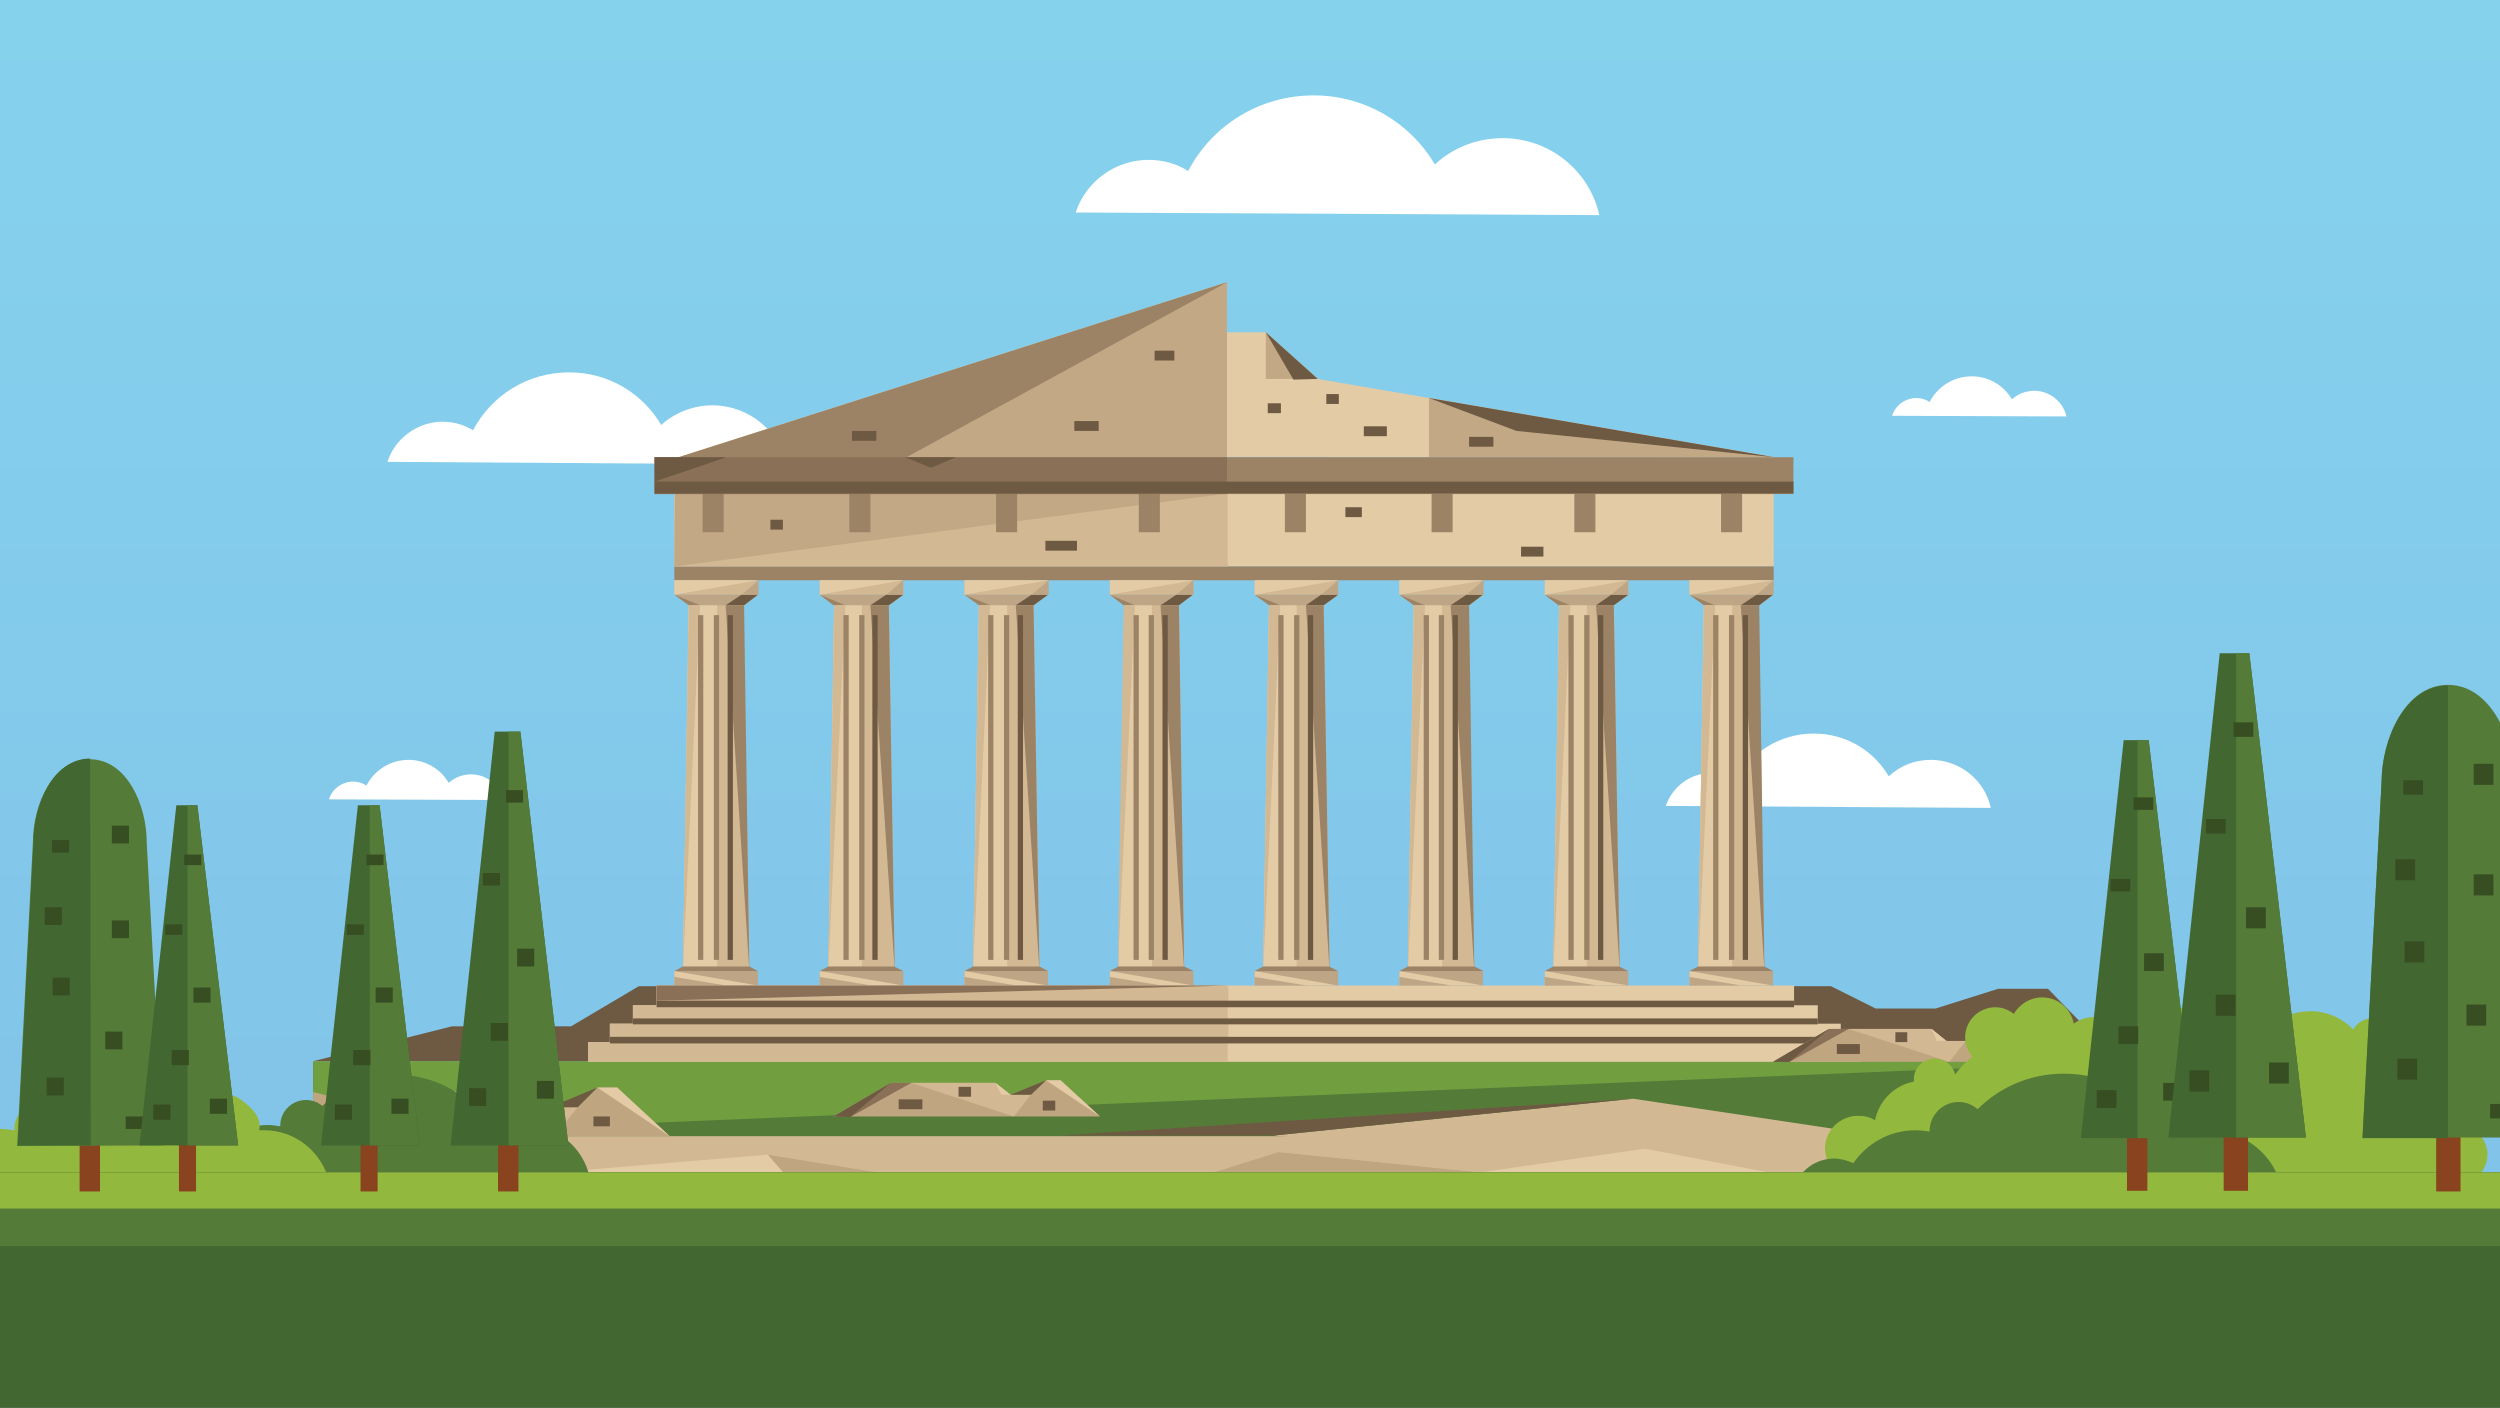 <?xml version="1.0" encoding="utf-8"?>
<!-- Generator: Adobe Illustrator 20.1.0, SVG Export Plug-In . SVG Version: 6.00 Build 0)  -->
<svg version="1.1" id="Layer_1" xmlns="http://www.w3.org/2000/svg" xmlns:xlink="http://www.w3.org/1999/xlink" x="0px" y="0px"
	 viewBox="0 0 380 214" style="enable-background:new 0 0 380 214;" xml:space="preserve">
<rect x="0" y="0" width="380" height="214" fill="#333333" stroke="none"/>
<style type="text/css">
	.st0{fill:#FFFFFF;}
	.st1{fill:#6E5942;}
	.st2{fill:#E3CBA6;}
	.st3{fill:#C2A885;}
	.st4{fill:#9C8365;}
	.st5{fill:#547B38;}
	.st6{fill:#719F40;}
	.st7{fill:#D2B893;}
	.st8{fill:#C0A581;}
	.st9{fill:#BDA585;}
	.st10{fill:#897056;}
	.st11{fill:#93B83E;}
	.st12{clip-path:url(#XMLID_5_);fill:#547B38;}
	.st13{clip-path:url(#XMLID_5_);fill:#93B83E;}
	.st14{fill:#89431E;}
	.st15{fill:#426731;}
	.st16{fill:#374D22;}
</style>
<g>
	<defs>
		<rect id="XMLID_26_" x="-9.2" y="-9" width="400" height="231.3"/>
	</defs>
	<linearGradient id="XMLID_2_" gradientUnits="userSpaceOnUse" x1="190.79" y1="-21.79" x2="190.79" y2="287.576">
		<stop  offset="0" style="stop-color:#86D4EE"/>
		<stop  offset="1" style="stop-color:#7FBBE6"/>
	</linearGradient>
	<use xlink:href="#XMLID_26_"  style="overflow:visible;fill:url(#XMLID_2_);"/>
	<clipPath id="XMLID_3_">
		<use xlink:href="#XMLID_26_"  style="overflow:visible;"/>
	</clipPath>
</g>
<g>
	<defs>
		<rect id="XMLID_113_" x="-9.2" y="38.4" width="400" height="183.9"/>
	</defs>
	<clipPath id="XMLID_4_">
		<use xlink:href="#XMLID_113_"  style="overflow:visible;"/>
	</clipPath>
</g>
<g>
	<g>
		<path class="st0" d="M119.6,70.6c-1.2-5.1-5.7-8.9-11.2-9c-3,0-5.8,1.1-7.9,3c-2.8-4.8-8-8-14-8c-6.3,0-11.8,3.5-14.6,8.8
			c-1.3-0.8-2.9-1.3-4.6-1.3c-3.9,0-7.3,2.6-8.4,6.1L119.6,70.6z"/>
		<path class="st0" d="M302.6,122.8c-0.9-4.2-4.7-7.3-9.1-7.3c-2.5,0-4.7,0.9-6.4,2.5c-2.3-3.9-6.5-6.5-11.4-6.5
			c-5.2,0-9.6,2.9-11.9,7.1c-1.1-0.7-2.3-1-3.7-1.1c-3.2,0-5.9,2.1-6.9,5L302.6,122.8z"/>
		<polygon class="st1" points="47.6,161.3 68.7,156 86.8,156 97.1,149.9 278.3,149.9 285.1,153.3 294.2,153.3 303.7,150.3 
			311.3,150.3 322.1,161.4 		"/>
		<g>
			<polygon class="st2" points="103.4,69.4 186.5,42.9 186.5,50.5 192.4,50.5 200.3,57.6 269.7,69.5 			"/>
			<polygon class="st3" points="186.5,42.9 186.5,69.5 103.4,69.5 			"/>
			<polygon class="st3" points="217.2,69.5 269.7,69.5 217.2,60.5 			"/>
		</g>
		<polygon class="st3" points="192.4,50.5 200.3,57.6 192.4,57.6 		"/>
		<polygon class="st4" points="186.5,42.9 137.6,69.6 102.8,69.6 		"/>
		<polygon class="st1" points="217.2,60.5 230.5,65.5 269.7,69.5 		"/>
		<g>
			<rect x="192.7" y="61.3" class="st1" width="2" height="1.5"/>
		</g>
		<g>
			<rect x="207.3" y="64.8" class="st1" width="3.5" height="1.5"/>
		</g>
		<g>
			<rect x="201.6" y="59.9" class="st1" width="1.9" height="1.5"/>
		</g>
		<g>
			<rect x="163.3" y="64" class="st1" width="3.7" height="1.5"/>
		</g>
		<g>
			<rect x="175.5" y="53.3" class="st1" width="3" height="1.5"/>
		</g>
		<g>
			<rect x="223.3" y="66.4" class="st1" width="3.7" height="1.5"/>
		</g>
		<g>
			<rect x="129.5" y="65.5" class="st1" width="3.7" height="1.5"/>
		</g>
		<rect x="47.6" y="172.8" class="st2" width="274.4" height="20.6"/>
		<rect x="47.6" y="161.4" class="st5" width="274.4" height="11.4"/>
		<polygon class="st6" points="47.6,172.8 322.1,161.4 47.6,161.3 		"/>
		<rect x="89.4" y="158.4" class="st2" width="193.6" height="3"/>
		<rect x="92.7" y="155.6" class="st2" width="187.1" height="2.9"/>
		<rect x="96.2" y="152.8" class="st2" width="180.1" height="2.8"/>
		<rect x="99.8" y="149.8" class="st2" width="172.9" height="3.1"/>
		<polygon class="st7" points="47.6,172.7 73.6,179.1 116.7,175.5 152.7,181.3 174.6,181.3 194.3,175.1 225,178.2 250,174.6 
			287,181.7 322.1,172.7 		"/>
		<polygon class="st8" points="47.6,184.6 73.6,172.4 47.6,166 		"/>
		<polygon class="st8" points="174.6,181.3 194.3,175.1 225,178.2 		"/>
		<polygon class="st8" points="287,181.7 306,181.7 322.1,172.7 		"/>
		<polygon class="st8" points="152.7,181.3 121.7,181.3 116.7,175.5 		"/>
		<path class="st4" d="M47.6,191.3l74-10.1l200.4,10.1C322.1,191.3,47.8,191.2,47.6,191.3z"/>
		<rect x="102.5" y="73.9" class="st2" width="167.1" height="12.2"/>
		<rect x="102.5" y="86.1" class="st4" width="167.1" height="2.1"/>
		<g>
			<polygon class="st7" points="113.9,147.6 103.8,147.6 104.7,90.4 113,90.4 			"/>
			<polygon class="st2" points="109,90.4 104.7,90.4 103.8,147.6 109,147.6 			"/>
			<rect x="102.5" y="88.2" class="st7" width="12.7" height="2.2"/>
			<rect x="102.5" y="147.6" class="st9" width="12.7" height="2.2"/>
			<polygon class="st7" points="115.2,90.4 113,90.4 113.1,92 			"/>
			<polygon class="st9" points="102.5,90.4 104.7,92 113.1,92 115.2,90.4 			"/>
			<polygon class="st2" points="102.5,90.4 115.2,88.2 102.5,88.2 			"/>
			<polygon class="st1" points="115.2,90.4 112.7,90.4 110.3,92 113.1,92 			"/>
			<polygon class="st4" points="104.7,92 102.5,90.4 106.4,92 			"/>
			<path class="st9" d="M112.7,90.4l2.6-2.2v2.2C115.2,90.4,112.7,90.4,112.7,90.4z"/>
			<polygon class="st4" points="110.3,92 113.9,147.6 113.1,92 			"/>
			<path class="st7" d="M106.4,92l-2.6,55.5l0.9-55.5C104.7,92,106.5,91.9,106.4,92z"/>
			<g>
				<rect x="108.5" y="93.5" class="st4" width="0.8" height="52.4"/>
			</g>
			<rect x="110.6" y="93.5" class="st1" width="0.8" height="52.4"/>
			<g>
				<rect x="106.1" y="93.5" class="st4" width="0.8" height="52.4"/>
			</g>
			<polygon class="st2" points="102.5,147.6 102.5,149.8 115.2,149.8 			"/>
			<polygon class="st4" points="102.5,147.6 115.2,147.6 113.9,146.9 103.8,146.9 			"/>
			<path class="st9" d="M102.5,149.8v-1.3l7.9,1.3C110.4,149.8,102.6,149.8,102.5,149.8z"/>
		</g>
		<g>
			<polygon class="st7" points="136,147.6 125.9,147.6 126.8,90.4 135.1,90.4 			"/>
			<polygon class="st2" points="131,90.4 126.8,90.4 125.9,147.6 131,147.6 			"/>
			<rect x="124.6" y="88.2" class="st7" width="12.7" height="2.2"/>
			<rect x="124.6" y="147.6" class="st9" width="12.7" height="2.2"/>
			<polygon class="st7" points="137.3,90.4 135.1,90.4 135.1,92 			"/>
			<polygon class="st9" points="124.6,90.4 126.7,92 135.1,92 137.3,90.4 			"/>
			<polygon class="st2" points="124.6,90.4 137.3,88.2 124.6,88.2 			"/>
			<polygon class="st1" points="137.3,90.4 134.7,90.4 132.3,92 135.1,92 			"/>
			<polygon class="st4" points="126.7,92 124.6,90.4 128.5,92 			"/>
			<path class="st9" d="M134.7,90.4l2.6-2.2v2.2C137.3,90.4,134.7,90.4,134.7,90.4z"/>
			<polygon class="st4" points="132.3,92 136,147.6 135.1,92 			"/>
			<path class="st7" d="M128.5,92l-2.6,55.5l0.9-55.5C126.7,92,128.5,91.9,128.5,92z"/>
			<g>
				<rect x="130.6" y="93.5" class="st4" width="0.8" height="52.4"/>
			</g>
			<rect x="132.6" y="93.5" class="st1" width="0.8" height="52.4"/>
			<g>
				<rect x="128.2" y="93.5" class="st4" width="0.8" height="52.4"/>
			</g>
			<polygon class="st2" points="124.6,147.6 124.6,149.8 137.3,149.8 			"/>
			<polygon class="st4" points="124.6,147.6 137.3,147.6 135.9,146.9 125.9,146.9 			"/>
			<path class="st9" d="M124.6,149.8v-1.3l7.9,1.3C132.5,149.8,124.6,149.8,124.6,149.8z"/>
		</g>
		<g>
			<polygon class="st7" points="158,147.6 147.9,147.6 148.8,90.4 157.1,90.4 			"/>
			<polygon class="st2" points="153.1,90.4 148.8,90.4 147.9,147.6 153.1,147.6 			"/>
			<rect x="146.6" y="88.2" class="st7" width="12.7" height="2.2"/>
			<rect x="146.6" y="147.6" class="st9" width="12.7" height="2.2"/>
			<polygon class="st7" points="159.3,90.4 157.1,90.4 157.1,92 			"/>
			<polygon class="st9" points="146.6,90.4 148.8,92 157.1,92 159.3,90.4 			"/>
			<polygon class="st2" points="146.6,90.4 159.3,88.2 146.6,88.2 			"/>
			<polygon class="st1" points="159.3,90.4 156.8,90.4 154.4,92 157.1,92 			"/>
			<polygon class="st4" points="148.8,92 146.6,90.4 150.5,92 			"/>
			<path class="st9" d="M156.8,90.4l2.6-2.2v2.2C159.3,90.4,156.8,90.4,156.8,90.4z"/>
			<polygon class="st4" points="154.4,92 158,147.6 157.1,92 			"/>
			<path class="st7" d="M150.5,92l-2.6,55.5l0.9-55.5C148.8,92,150.6,91.9,150.5,92z"/>
			<g>
				<rect x="152.6" y="93.5" class="st4" width="0.8" height="52.4"/>
			</g>
			<rect x="154.7" y="93.5" class="st1" width="0.8" height="52.4"/>
			<g>
				<rect x="150.2" y="93.5" class="st4" width="0.8" height="52.4"/>
			</g>
			<polygon class="st2" points="146.6,147.6 146.6,149.8 159.3,149.8 			"/>
			<polygon class="st4" points="146.6,147.6 159.3,147.6 158,146.9 147.9,146.9 			"/>
			<path class="st9" d="M146.6,149.8v-1.3l7.9,1.3C154.5,149.8,146.7,149.8,146.6,149.8z"/>
		</g>
		<g>
			<polygon class="st7" points="180,147.6 170,147.6 170.9,90.4 179.2,90.4 			"/>
			<polygon class="st2" points="175.1,90.4 170.9,90.4 170,147.6 175.1,147.6 			"/>
			<rect x="168.7" y="88.2" class="st7" width="12.7" height="2.2"/>
			<rect x="168.7" y="147.6" class="st9" width="12.7" height="2.2"/>
			<polygon class="st7" points="181.3,90.4 179.1,90.4 179.2,92 			"/>
			<polygon class="st9" points="168.7,90.4 170.8,92 179.2,92 181.3,90.4 			"/>
			<polygon class="st2" points="168.7,90.4 181.4,88.2 168.7,88.2 			"/>
			<polygon class="st1" points="181.3,90.4 178.8,90.4 176.4,92 179.2,92 			"/>
			<polygon class="st4" points="170.8,92 168.7,90.4 172.5,92 			"/>
			<path class="st9" d="M178.8,90.4l2.6-2.2v2.2C181.4,90.4,178.8,90.4,178.8,90.4z"/>
			<polygon class="st4" points="176.4,92 180,147.6 179.2,92 			"/>
			<path class="st7" d="M172.5,92l-2.6,55.5l0.9-55.5C170.8,92,172.6,91.9,172.5,92z"/>
			<g>
				<rect x="174.6" y="93.5" class="st4" width="0.8" height="52.4"/>
			</g>
			<rect x="176.7" y="93.5" class="st1" width="0.8" height="52.4"/>
			<g>
				<rect x="172.3" y="93.5" class="st4" width="0.8" height="52.4"/>
			</g>
			<polygon class="st2" points="168.7,147.6 168.7,149.8 181.4,149.8 			"/>
			<polygon class="st4" points="168.7,147.6 181.4,147.6 180,146.9 170,146.9 			"/>
			<path class="st9" d="M168.7,149.8v-1.3l7.9,1.3C176.5,149.8,168.7,149.8,168.7,149.8z"/>
		</g>
		<g>
			<polygon class="st7" points="202.1,147.6 192,147.6 192.9,90.4 201.2,90.4 			"/>
			<polygon class="st2" points="197.1,90.4 192.9,90.4 192,147.6 197.1,147.6 			"/>
			<rect x="190.7" y="88.2" class="st7" width="12.7" height="2.2"/>
			<rect x="190.7" y="147.6" class="st9" width="12.7" height="2.2"/>
			<polygon class="st7" points="203.4,90.4 201.2,90.4 201.2,92 			"/>
			<polygon class="st9" points="190.7,90.4 192.9,92 201.2,92 203.4,90.4 			"/>
			<polygon class="st2" points="190.7,90.4 203.4,88.2 190.7,88.2 			"/>
			<polygon class="st1" points="203.4,90.4 200.8,90.4 198.5,92 201.2,92 			"/>
			<polygon class="st4" points="192.9,92 190.7,90.4 194.6,92 			"/>
			<path class="st9" d="M200.8,90.4l2.6-2.2v2.2C203.4,90.4,200.9,90.4,200.8,90.4z"/>
			<polygon class="st4" points="198.5,92 202.1,147.6 201.2,92 			"/>
			<path class="st7" d="M194.6,92l-2.6,55.5l0.9-55.5C192.9,92,194.7,91.9,194.6,92z"/>
			<g>
				<rect x="196.7" y="93.5" class="st4" width="0.8" height="52.4"/>
			</g>
			<rect x="198.8" y="93.5" class="st1" width="0.8" height="52.4"/>
			<g>
				<rect x="194.3" y="93.5" class="st4" width="0.8" height="52.4"/>
			</g>
			<polygon class="st2" points="190.7,147.6 190.7,149.8 203.4,149.8 			"/>
			<polygon class="st4" points="190.7,147.6 203.4,147.6 202,146.9 192,146.9 			"/>
			<path class="st9" d="M190.7,149.8v-1.3l7.9,1.3C198.6,149.8,190.7,149.8,190.7,149.8z"/>
		</g>
		<g>
			<polygon class="st7" points="224.1,147.6 214,147.6 214.9,90.4 223.2,90.4 			"/>
			<polygon class="st2" points="219.2,90.4 214.9,90.4 214,147.6 219.2,147.6 			"/>
			<rect x="212.7" y="88.2" class="st7" width="12.7" height="2.2"/>
			<rect x="212.7" y="147.6" class="st9" width="12.7" height="2.2"/>
			<polygon class="st7" points="225.4,90.4 223.2,90.4 223.3,92 			"/>
			<polygon class="st9" points="212.7,90.4 214.9,92 223.3,92 225.4,90.4 			"/>
			<polygon class="st2" points="212.7,90.4 225.5,88.2 212.7,88.2 			"/>
			<polygon class="st1" points="225.4,90.4 222.9,90.4 220.5,92 223.3,92 			"/>
			<polygon class="st4" points="214.9,92 212.7,90.4 216.6,92 			"/>
			<path class="st9" d="M222.9,90.4l2.6-2.2v2.2C225.5,90.4,222.9,90.4,222.9,90.4z"/>
			<polygon class="st4" points="220.5,92 224.1,147.6 223.3,92 			"/>
			<path class="st7" d="M216.6,92l-2.6,55.5l0.9-55.5C214.9,92,216.7,91.9,216.6,92z"/>
			<g>
				<rect x="218.7" y="93.5" class="st4" width="0.8" height="52.4"/>
			</g>
			<rect x="220.8" y="93.5" class="st1" width="0.8" height="52.4"/>
			<g>
				<rect x="216.4" y="93.5" class="st4" width="0.8" height="52.4"/>
			</g>
			<polygon class="st2" points="212.7,147.6 212.7,149.8 225.5,149.8 			"/>
			<polygon class="st4" points="212.7,147.6 225.5,147.6 224.1,146.9 214,146.9 			"/>
			<path class="st9" d="M212.7,149.8v-1.3l7.9,1.3C220.6,149.8,212.8,149.8,212.7,149.8z"/>
		</g>
		<g>
			<polygon class="st7" points="246.2,147.6 236.1,147.6 237,90.4 245.3,90.4 			"/>
			<polygon class="st2" points="241.2,90.4 237,90.4 236.1,147.6 241.2,147.6 			"/>
			<rect x="234.8" y="88.2" class="st7" width="12.7" height="2.2"/>
			<rect x="234.8" y="147.6" class="st9" width="12.7" height="2.2"/>
			<polygon class="st7" points="247.5,90.4 245.3,90.4 245.3,92 			"/>
			<polygon class="st9" points="234.8,90.4 236.9,92 245.3,92 247.5,90.4 			"/>
			<polygon class="st2" points="234.8,90.4 247.5,88.2 234.8,88.2 			"/>
			<polygon class="st1" points="247.5,90.4 244.9,90.4 242.6,92 245.3,92 			"/>
			<polygon class="st4" points="236.9,92 234.8,90.4 238.7,92 			"/>
			<path class="st9" d="M244.9,90.4l2.6-2.2v2.2C247.5,90.4,245,90.4,244.9,90.4z"/>
			<polygon class="st4" points="242.6,92 246.2,147.6 245.3,92 			"/>
			<path class="st7" d="M238.7,92l-2.6,55.5l0.9-55.5C236.9,92,238.8,91.9,238.7,92z"/>
			<g>
				<rect x="240.8" y="93.5" class="st4" width="0.8" height="52.4"/>
			</g>
			<rect x="242.9" y="93.5" class="st1" width="0.8" height="52.4"/>
			<g>
				<rect x="238.4" y="93.5" class="st4" width="0.8" height="52.4"/>
			</g>
			<polygon class="st2" points="234.8,147.6 234.8,149.8 247.5,149.8 			"/>
			<polygon class="st4" points="234.8,147.6 247.5,147.6 246.1,146.9 236.1,146.9 			"/>
			<path class="st9" d="M234.8,149.8v-1.3l7.9,1.3C242.7,149.8,234.8,149.8,234.8,149.8z"/>
		</g>
		<g>
			<polygon class="st7" points="268.2,147.6 258.1,147.6 259,90.4 267.3,90.4 			"/>
			<polygon class="st2" points="263.3,90.4 259,90.4 258.1,147.6 263.3,147.6 			"/>
			<rect x="256.8" y="88.2" class="st7" width="12.7" height="2.2"/>
			<rect x="256.8" y="147.6" class="st9" width="12.7" height="2.2"/>
			<polygon class="st7" points="269.5,90.4 267.3,90.4 267.4,92 			"/>
			<polygon class="st9" points="256.8,90.4 259,92 267.4,92 269.5,90.4 			"/>
			<polygon class="st2" points="256.8,90.4 269.5,88.2 256.8,88.2 			"/>
			<polygon class="st1" points="269.5,90.4 267,90.4 264.6,92 267.4,92 			"/>
			<polygon class="st4" points="259,92 256.8,90.4 260.7,92 			"/>
			<path class="st9" d="M267,90.4l2.6-2.2v2.2C269.5,90.4,267,90.4,267,90.4z"/>
			<polygon class="st4" points="264.6,92 268.2,147.6 267.4,92 			"/>
			<path class="st7" d="M260.7,92l-2.6,55.5L259,92C259,92,260.8,91.9,260.7,92z"/>
			<g>
				<rect x="262.8" y="93.5" class="st4" width="0.8" height="52.4"/>
			</g>
			<rect x="264.9" y="93.5" class="st1" width="0.8" height="52.4"/>
			<g>
				<rect x="260.4" y="93.5" class="st4" width="0.8" height="52.4"/>
			</g>
			<polygon class="st2" points="256.8,147.6 256.8,149.8 269.5,149.8 			"/>
			<polygon class="st4" points="256.8,147.6 269.5,147.6 268.2,146.9 258.1,146.9 			"/>
			<path class="st9" d="M256.8,149.8v-1.3l7.9,1.3C264.7,149.8,256.9,149.8,256.8,149.8z"/>
		</g>
		<rect x="102.5" y="73.9" class="st7" width="84.1" height="12.2"/>
		<rect x="89.4" y="158.4" class="st7" width="97.2" height="3"/>
		<rect x="92.7" y="155.6" class="st7" width="94" height="2.9"/>
		<rect x="96.2" y="152.8" class="st7" width="90.4" height="2.8"/>
		<rect x="99.8" y="149.8" class="st7" width="86.9" height="3.1"/>
		<rect x="99.8" y="152.1" class="st1" width="172.9" height="1"/>
		<rect x="92.7" y="157.6" class="st1" width="187.1" height="1"/>
		<rect x="96.2" y="154.8" class="st1" width="180.1" height="0.9"/>
		<path class="st3" d="M102.5,86.1L186.6,75h-84C102.6,75,102.5,86.6,102.5,86.1z"/>
		<g>
			<rect x="106.8" y="74.2" class="st4" width="3.2" height="6.7"/>
			<rect x="129.1" y="74.2" class="st4" width="3.2" height="6.7"/>
			<rect x="151.4" y="74.2" class="st4" width="3.2" height="6.7"/>
		</g>
		<g>
			<rect x="173.1" y="74.2" class="st4" width="3.2" height="6.7"/>
			<rect x="195.3" y="74.2" class="st4" width="3.2" height="6.7"/>
			<rect x="217.6" y="74.2" class="st4" width="3.2" height="6.7"/>
			<rect x="239.3" y="74.2" class="st4" width="3.2" height="6.7"/>
			<rect x="261.6" y="74.2" class="st4" width="3.2" height="6.7"/>
		</g>
		<rect x="99.5" y="69.5" class="st4" width="173.1" height="5.6"/>
		<rect x="99.5" y="69.5" class="st10" width="87" height="5.6"/>
		<rect x="99.5" y="73.2" class="st1" width="173.1" height="1.8"/>
		<g>
			<rect x="158.9" y="82.2" class="st1" width="4.8" height="1.5"/>
		</g>
		<g>
			<rect x="204.5" y="77.1" class="st1" width="2.5" height="1.5"/>
		</g>
		<g>
			<rect x="231.2" y="83.1" class="st1" width="3.4" height="1.5"/>
		</g>
		<g>
			<rect x="117.1" y="79" class="st1" width="1.9" height="1.5"/>
		</g>
		<path class="st10" d="M99.8,152.1l86.9-2.3H99.8C99.8,149.8,99.8,152,99.8,152.1z"/>
		<polygon class="st1" points="99.5,73.2 110.4,69.5 99.5,69.5 		"/>
		<polygon class="st1" points="137.6,69.5 141.5,71.1 145.3,69.5 		"/>
		<polygon class="st1" points="200.3,57.6 192.4,50.5 196.6,57.7 		"/>
		<polygon class="st7" points="193.6,172.6 248.2,167 285.5,172.6 264,174.2 214.2,174.7 		"/>
		<polygon class="st1" points="248.2,167 193.6,172.6 161,172.6 		"/>
		<path class="st1" d="M285.5,172.6l7.7-7.7l15.4,1.2l8.1-1.5h5.3v8C322,172.7,285.5,172.4,285.5,172.6z"/>
		<polygon class="st8" points="293.2,165 308.2,169.8 316.7,164.7 308.6,166.2 		"/>
		<polygon class="st2" points="308.2,163.1 322,166 322,158 316.7,158 		"/>
		<polygon class="st4" points="293.2,165 298.4,172.6 322,172.7 		"/>
		<polygon class="st1" points="308.6,159.5 306.2,159.3 316.7,158 		"/>
		<g>
			<rect x="315.1" y="162.1" class="st1" width="2" height="1.5"/>
		</g>
		<g>
			<rect x="300.3" y="163" class="st1" width="1.9" height="1.5"/>
		</g>
		<g>
			<rect x="306.9" y="160.2" class="st1" width="2.5" height="1.5"/>
		</g>
		<g>
			<rect x="319.4" y="158.5" class="st1" width="2" height="1.5"/>
		</g>
		<g>
			<polygon class="st8" points="47.6,172.7 59.2,165.9 80.6,165.9 83.6,168.3 87.8,168.3 90.8,165.3 93.8,165.3 101.8,172.7 			"/>
			<polygon class="st10" points="47.6,172.7 59.2,165.9 63.4,165.9 51,172.8 			"/>
			<polygon class="st2" points="101.8,172.7 90.8,165.3 93.8,165.3 			"/>
			<polygon class="st7" points="80.6,165.9 63.4,165.9 84.3,172.7 87.8,168.3 83.6,168.3 			"/>
			<polygon class="st2" points="80.6,165.9 81.8,168.3 83.6,168.3 			"/>
			<polygon class="st1" points="90.8,165.3 83.6,168.3 87.8,168.3 			"/>
			<polygon class="st1" points="59.2,165.9 51,172.8 47.6,172.7 			"/>
			<g>
				<rect x="60.9" y="169.4" class="st1" width="4.8" height="1.5"/>
			</g>
			<g>
				<rect x="73.1" y="166.9" class="st1" width="2.5" height="1.5"/>
			</g>
			<g>
				<rect x="90.2" y="169.7" class="st1" width="2.5" height="1.5"/>
			</g>
		</g>
		<g>
			<polygon class="st8" points="126.7,169.7 135.4,164.6 151.3,164.6 153.6,166.4 156.7,166.4 159,164.2 161.2,164.2 167.2,169.7 
							"/>
			<polygon class="st10" points="126.7,169.7 135.4,164.6 138.5,164.6 129.2,169.8 			"/>
			<polygon class="st2" points="167.2,169.7 159,164.2 161.2,164.2 			"/>
			<polygon class="st7" points="151.3,164.6 138.5,164.6 154.1,169.7 156.7,166.4 153.6,166.4 			"/>
			<polygon class="st2" points="151.3,164.6 152.2,166.4 153.6,166.4 			"/>
			<polygon class="st1" points="159,164.2 153.6,166.4 156.7,166.4 			"/>
			<polygon class="st1" points="135.4,164.6 129.2,169.8 126.7,169.7 			"/>
			<g>
				<rect x="136.6" y="167.1" class="st1" width="3.6" height="1.5"/>
			</g>
			<g>
				<rect x="145.7" y="165.2" class="st1" width="1.9" height="1.5"/>
			</g>
			<g>
				<rect x="158.5" y="167.3" class="st1" width="1.9" height="1.5"/>
			</g>
		</g>
		<g>
			<polygon class="st8" points="269.5,161.4 278,156.4 293.6,156.4 295.8,158.2 298.8,158.2 301,156 303.3,156 309.1,161.4 			"/>
			<polygon class="st10" points="269.5,161.4 278,156.4 281,156.4 272,161.4 			"/>
			<polygon class="st2" points="309.1,161.4 301,156 303.3,156 			"/>
			<polygon class="st7" points="293.6,156.4 281,156.4 296.3,161.4 298.8,158.2 295.8,158.2 			"/>
			<polygon class="st2" points="293.6,156.4 294.4,158.2 295.8,158.2 			"/>
			<polygon class="st1" points="301,156 295.8,158.2 298.8,158.2 			"/>
			<polygon class="st1" points="278,156.4 272,161.4 269.5,161.4 			"/>
			<g>
				<rect x="279.2" y="158.7" class="st1" width="3.5" height="1.5"/>
			</g>
			<g>
				<rect x="288.1" y="156.9" class="st1" width="1.8" height="1.5"/>
			</g>
			<g>
				<rect x="300.6" y="159" class="st1" width="1.8" height="1.5"/>
			</g>
		</g>
		<path class="st0" d="M243.1,32.7C241.6,26,235.6,21,228.4,21c-4,0-7.6,1.5-10.3,4c-3.7-6.3-10.6-10.5-18.4-10.5
			c-8.3,0-15.5,4.6-19.1,11.5c-1.7-1.1-3.8-1.7-6-1.7c-5.2,0-9.6,3.4-11.1,8L243.1,32.7z"/>
		<path class="st0" d="M76.5,121.6c-0.5-2.2-2.5-3.9-4.9-3.9c-1.3,0-2.5,0.5-3.4,1.3c-1.2-2.1-3.5-3.5-6.1-3.5
			c-2.8,0-5.2,1.6-6.4,3.9c-0.6-0.4-1.3-0.6-2-0.6c-1.7,0-3.2,1.1-3.7,2.7L76.5,121.6z"/>
		<path class="st0" d="M314.1,63.3c-0.5-2.2-2.5-3.9-4.9-3.9c-1.3,0-2.5,0.5-3.4,1.3c-1.2-2.1-3.5-3.5-6.1-3.5
			c-2.8,0-5.2,1.6-6.4,3.9c-0.6-0.4-1.3-0.6-2-0.6c-1.7,0-3.2,1.1-3.7,2.7L314.1,63.3z"/>
	</g>
	<g>
		<path class="st5" d="M89.6,178.8c-1-4.4-5-7.8-9.7-7.8c-0.3,0-0.5,0-0.8,0c0-0.2,0.1-0.4,0.1-0.7c0-2.6-2.1-4.6-4.6-4.6
			c-1.4,0-2.6,0.6-3.5,1.6c-2.9-2.4-6.6-3.9-10.6-3.9c-4.5,0-8.5,1.8-11.5,4.7c-0.7-0.6-1.6-0.9-2.5-0.9c-2.1,0-3.9,1.7-3.9,3.9
			c0,0,0,0.1,0,0.1c-0.6-0.1-1.3-0.2-1.9-0.2c-3.4,0-6.5,1.7-8.3,4.4c-0.8-0.4-1.6-0.6-2.6-0.6c-2.6,0-4.7,1.7-5.5,4H89.6z"/>
		<path class="st11" d="M49.9,179.7c0.1,0,0.2-0.1,0.1-0.2c-1.1-4.4-5.1-7.7-9.8-7.7c-0.3,0-0.5,0-0.8,0c0.2-1.3,0-2.7-3-4.8
			c-0.6-0.4-1.2-0.6-1.9-0.6c-1.3,0.1-2.4,0.6-3.2,1.5c0,0.1-0.1,0.1-0.2,0c-2.9-2.4-6.6-3.9-10.7-3.9c-4.5,0-8.6,1.8-11.6,4.7
			c0,0-0.1,0-0.2,0c-1.1-0.9-2.8-1.2-4.5-0.4c-1.3,0.7-2,2.1-1.9,3.5l0,0c-0.6-0.1-1.3-0.2-2-0.2c-3.4,0-6.5,1.7-8.3,4.3
			c0,0.1-0.1,0.1-0.2,0c-0.8-0.4-1.6-0.6-2.5-0.6c-2.5,0-4.7,1.6-5.5,3.9c0,0.1,0,0.2,0.1,0.2H49.9z"/>
		<path class="st11" d="M280.2,179.2h96c1.1-0.8,1.9-2.2,1.9-3.7c0-2.1-1.5-3.9-3.4-4.4c1.6-0.2,2.8-1.5,2.8-3.1
			c0-1.8-1.4-3.2-3.2-3.2c-0.8,0-1.6,0.3-2.2,0.9c-0.9-3.9-4.4-6.9-8.5-7c0-0.2,0.1-0.4,0.1-0.7c0-1.8-1.4-3.2-3.2-3.2
			c-1.2,0-2.3,0.7-2.8,1.7c-1.6-1.7-4-2.8-6.5-2.8c-2.6,0-5,1.1-6.7,3c-0.4-2.2-2.4-3.9-4.8-3.9c-1.5,0-2.7,0.6-3.6,1.6
			c-1.3-0.7-2.8-1.2-4.4-1.2c-4,0-7.3,2.6-8.6,6.1c-0.1-2.6-2.2-4.7-4.9-4.7c-1.1,0-2.2,0.4-3,1c-0.4-2.3-2.4-4-4.8-4
			c-1.8,0-3.4,1-4.3,2.5c-0.8-0.6-1.7-1-2.8-1c-2.5,0-4.6,2-4.6,4.6c0,1.1,0.4,2.1,1.1,2.9c-1,0.8-1.9,1.7-2.6,2.7
			c-0.4-1.4-1.6-2.4-3.1-2.4c-1.8,0-3.2,1.4-3.2,3.2c0,0.1,0,0.2,0,0.3c-3,0.6-5.3,2.9-5.9,5.9c-0.7-0.5-1.6-0.7-2.6-0.7
			c-2.7,0-5,2.2-5,5C277.5,176.7,278.6,178.4,280.2,179.2z"/>
		<path class="st5" d="M346.8,180.6c-1.1-5.1-5.7-8.8-11.1-8.8c-0.3,0-0.6,0-0.9,0c0-0.2,0.1-0.5,0.1-0.8c0-2.9-2.4-5.2-5.3-5.2
			c-1.6,0-3,0.7-3.9,1.8c-3.2-2.8-7.4-4.4-12-4.4c-5.1,0-9.7,2-13.1,5.4c-0.8-0.7-1.8-1.1-2.9-1.1c-2.4,0-4.4,2-4.4,4.4
			c0,0,0,0.1,0,0.1c-0.7-0.1-1.4-0.2-2.2-0.2c-3.9,0-7.3,2-9.4,5c-0.9-0.4-1.9-0.7-2.9-0.7c-2.9,0-5.3,1.9-6.2,4.5H346.8z"/>
	</g>
	<g>
		<defs>
			<path id="XMLID_25_" d="M391.9,226.5H-11.2c-4.9,0-8.9-34.5-8.9-39.4l0,0c0-4.9,4-8.9,8.9-8.9h403.2c4.9,0,8.9,4,8.9,8.9l0,0
				C400.8,192,396.8,226.5,391.9,226.5z"/>
		</defs>
		<use xlink:href="#XMLID_25_"  style="overflow:visible;fill:#426731;"/>
		<clipPath id="XMLID_5_">
			<use xlink:href="#XMLID_25_"  style="overflow:visible;"/>
		</clipPath>
		<rect x="-20.2" y="177" class="st12" width="421" height="12.4"/>
		<rect x="-20.2" y="171.3" class="st13" width="421" height="12.4"/>
	</g>
	<g>
		<g>
			<rect x="54.8" y="172.1" class="st14" width="2.6" height="9"/>
			<polygon class="st15" points="63.8,174.1 48.8,174.1 54.4,122.4 57.7,122.4 			"/>
			<polygon class="st5" points="56.2,174.1 63.8,174.1 57.7,122.4 56.2,122.4 			"/>
			<g>
				<rect x="57.1" y="150.1" class="st16" width="2.6" height="2.3"/>
			</g>
			<g>
				<rect x="52.7" y="140.5" class="st16" width="2.6" height="1.6"/>
			</g>
			<g>
				<rect x="53.7" y="159.6" class="st16" width="2.6" height="2.3"/>
			</g>
			<g>
				<rect x="59.5" y="167" class="st16" width="2.6" height="2.3"/>
			</g>
			<g>
				<rect x="50.9" y="167.9" class="st16" width="2.6" height="2.3"/>
			</g>
			<g>
				<rect x="55.7" y="129.9" class="st16" width="2.6" height="1.6"/>
			</g>
		</g>
		<g>
			<rect x="75.7" y="170.4" class="st14" width="3.1" height="10.7"/>
			<polygon class="st15" points="86.4,174.1 68.5,174.1 75.2,111.2 79.1,111.2 			"/>
			<polygon class="st5" points="77.3,174.1 86.4,174.1 79.1,111.2 77.3,111.2 			"/>
			<g>
				<rect x="78.6" y="144.2" class="st16" width="2.6" height="2.7"/>
			</g>
			<g>
				<rect x="73.4" y="132.7" class="st16" width="2.6" height="1.9"/>
			</g>
			<g>
				<rect x="74.6" y="155.5" class="st16" width="2.6" height="2.7"/>
			</g>
			<g>
				<rect x="81.6" y="164.3" class="st16" width="2.6" height="2.7"/>
			</g>
			<g>
				<rect x="71.3" y="165.4" class="st16" width="2.6" height="2.7"/>
			</g>
			<g>
				<rect x="76.9" y="120.1" class="st16" width="2.6" height="1.9"/>
			</g>
			<g>
				<rect x="12.1" y="173.2" class="st14" width="3.1" height="7.9"/>
				<path class="st5" d="M24.8,174.1l-2.5-46.1c0-5.6-3-12.6-8.7-12.6c-5.6,0-8.6,7-8.6,12.6l-2.4,46.2L24.8,174.1z"/>
				<path class="st15" d="M13.7,115.3c-5.6,0-8.6,7-8.6,12.6l-2.4,46.2l11.1,0L13.7,115.3z"/>
				<g>
					<rect x="17" y="139.9" class="st16" width="2.6" height="2.7"/>
				</g>
				<g>
					<rect x="7.9" y="127.7" class="st16" width="2.6" height="1.9"/>
				</g>
				<g>
					<rect x="8" y="148.6" class="st16" width="2.6" height="2.7"/>
				</g>
				<g>
					<rect x="7.1" y="163.8" class="st16" width="2.6" height="2.7"/>
				</g>
				<g>
					<rect x="6.8" y="137.9" class="st16" width="2.6" height="2.7"/>
				</g>
				<g>
					<rect x="19.1" y="169.7" class="st16" width="2.6" height="1.9"/>
				</g>
				<g>
					<rect x="16" y="156.8" class="st16" width="2.6" height="2.7"/>
				</g>
				<g>
					<rect x="17" y="125.5" class="st16" width="2.6" height="2.7"/>
				</g>
			</g>
		</g>
		<g>
			<rect x="27.2" y="172.1" class="st14" width="2.6" height="9"/>
			<polygon class="st15" points="36.2,174.1 21.2,174.1 26.8,122.4 30,122.4 			"/>
			<polygon class="st5" points="28.5,174.1 36.2,174.1 30,122.4 28.5,122.4 			"/>
			<g>
				<rect x="29.4" y="150.1" class="st16" width="2.6" height="2.3"/>
			</g>
			<g>
				<rect x="25.1" y="140.5" class="st16" width="2.6" height="1.6"/>
			</g>
			<g>
				<rect x="26.1" y="159.6" class="st16" width="2.6" height="2.3"/>
			</g>
			<g>
				<rect x="31.9" y="167" class="st16" width="2.6" height="2.3"/>
			</g>
			<g>
				<rect x="23.3" y="167.9" class="st16" width="2.6" height="2.3"/>
			</g>
			<g>
				<rect x="28" y="129.9" class="st16" width="2.6" height="1.6"/>
			</g>
		</g>
		<g>
			<rect x="323.3" y="170.5" class="st14" width="3.1" height="10.5"/>
			<polygon class="st15" points="333.8,173 316.3,173 322.8,112.5 326.6,112.5 			"/>
			<polygon class="st5" points="324.9,173 333.8,173 326.6,112.5 324.9,112.5 			"/>
			<g>
				<rect x="325.9" y="144.9" class="st16" width="3" height="2.7"/>
			</g>
			<g>
				<rect x="320.8" y="133.6" class="st16" width="3" height="1.9"/>
			</g>
			<g>
				<rect x="322" y="156" class="st16" width="3" height="2.7"/>
			</g>
			<g>
				<rect x="328.8" y="164.6" class="st16" width="3" height="2.7"/>
			</g>
			<g>
				<rect x="318.7" y="165.7" class="st16" width="3" height="2.7"/>
			</g>
			<g>
				<rect x="324.3" y="121.2" class="st16" width="3" height="1.9"/>
			</g>
		</g>
		<g>
			<rect x="338" y="168.5" class="st14" width="3.7" height="12.5"/>
			<polygon class="st15" points="350.5,172.9 329.6,172.9 337.4,99.3 341.9,99.3 			"/>
			<polygon class="st5" points="339.9,172.9 350.5,172.9 341.9,99.3 339.9,99.3 			"/>
			<g>
				<rect x="341.4" y="137.9" class="st16" width="3" height="3.2"/>
			</g>
			<g>
				<rect x="335.3" y="124.5" class="st16" width="3" height="2.2"/>
			</g>
			<g>
				<rect x="336.8" y="151.2" class="st16" width="3" height="3.2"/>
			</g>
			<g>
				<rect x="344.9" y="161.5" class="st16" width="3" height="3.2"/>
			</g>
			<g>
				<rect x="332.8" y="162.7" class="st16" width="3" height="3.2"/>
			</g>
			<g>
				<rect x="339.5" y="109.8" class="st16" width="3" height="2.2"/>
			</g>
		</g>
		<g>
			<rect x="370.3" y="171.8" class="st14" width="3.7" height="9.3"/>
			<path class="st5" d="M385.1,172.9l-2.9-54c0-6.5-3.6-14.8-10.1-14.8c-6.5,0-10.1,8.2-10.1,14.8l-2.9,54L385.1,172.9z"/>
			<path class="st15" d="M372.1,104.2c-6.5,0-10.1,8.2-10.1,14.8l-2.9,54l13,0L372.1,104.2z"/>
			<g>
				<rect x="376" y="132.9" class="st16" width="3" height="3.2"/>
			</g>
			<g>
				<rect x="365.3" y="118.6" class="st16" width="3" height="2.2"/>
			</g>
			<g>
				<rect x="365.5" y="143.1" class="st16" width="3" height="3.2"/>
			</g>
			<g>
				<rect x="364.4" y="160.9" class="st16" width="3" height="3.2"/>
			</g>
			<g>
				<rect x="364.1" y="130.6" class="st16" width="3" height="3.2"/>
			</g>
			<g>
				<rect x="378.5" y="167.8" class="st16" width="3" height="2.2"/>
			</g>
			<g>
				<rect x="374.9" y="152.7" class="st16" width="3" height="3.2"/>
			</g>
			<g>
				<rect x="376" y="116.1" class="st16" width="3" height="3.2"/>
			</g>
		</g>
	</g>
</g>
</svg>
